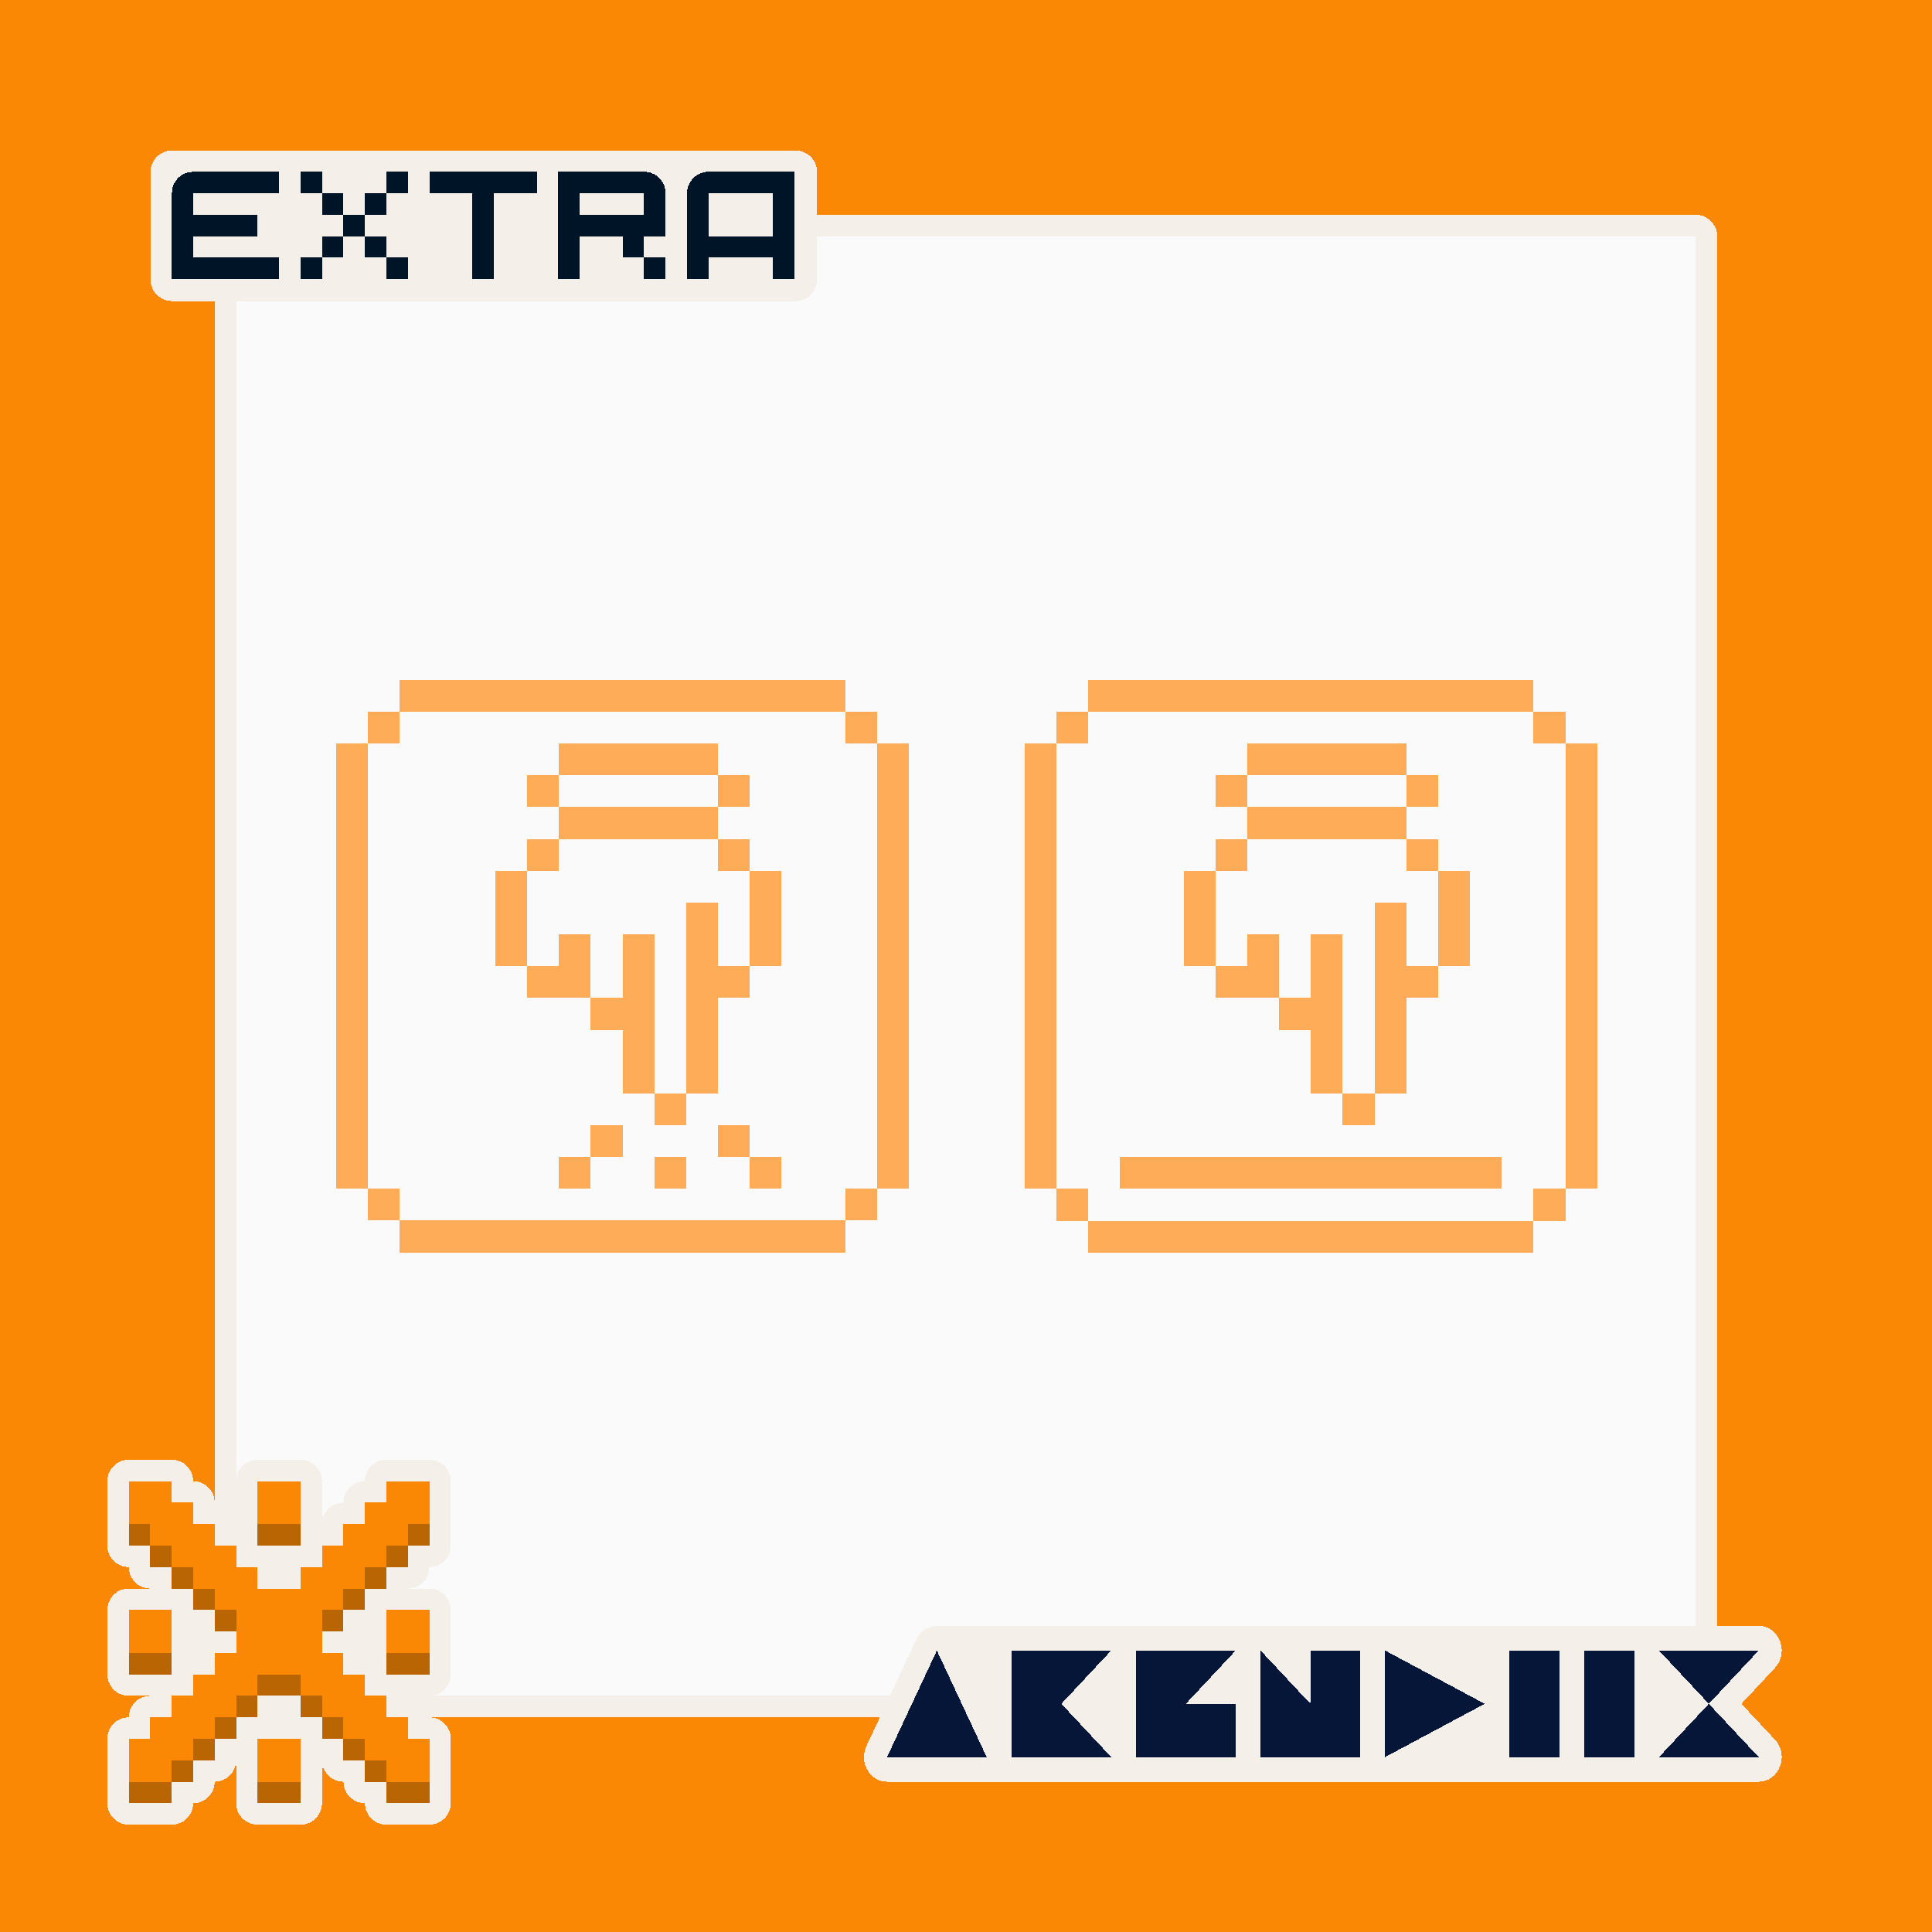 <?xml version="1.0" encoding="UTF-8" standalone="no"?>
<svg
   version="1.1"
   width="1080"
   height="1080"
   shape-rendering="crispEdges"
   id="svg276"
   sodipodi:docname="F1_S.svg"
   inkscape:version="1.4 (e7c3feb100, 2024-10-09)"
   xml:space="preserve"
   inkscape:export-filename="post26.png"
   inkscape:export-xdpi="96"
   inkscape:export-ydpi="96"
   xmlns:inkscape="http://www.inkscape.org/namespaces/inkscape"
   xmlns:sodipodi="http://sodipodi.sourceforge.net/DTD/sodipodi-0.dtd"
   xmlns="http://www.w3.org/2000/svg"
   xmlns:svg="http://www.w3.org/2000/svg"><defs
     id="defs276" /><sodipodi:namedview
     id="namedview276"
     pagecolor="#ffffff"
     bordercolor="#000000"
     borderopacity="0.25"
     inkscape:showpageshadow="2"
     inkscape:pageopacity="0.0"
     inkscape:pagecheckerboard="0"
     inkscape:deskcolor="#d1d1d1"
     inkscape:zoom="0.40833332"
     inkscape:cx="513.06124"
     inkscape:cy="596.32654"
     inkscape:window-width="1536"
     inkscape:window-height="792"
     inkscape:window-x="0"
     inkscape:window-y="0"
     inkscape:window-maximized="1"
     inkscape:current-layer="svg276" /><rect
     style="fill:#fafafa;fill-opacity:1;stroke-width:10;stroke-linecap:round;stroke-linejoin:round;stroke-miterlimit:4.4"
     id="rect3-3"
     width="1080"
     height="1080"
     x="0"
     y="0"
     inkscape:label="background" /><path
     d="M 0,0 V 1080 H 1080 V 0 Z m 132,120 h 816 c 1.451,0.027 2.885,0.317 4.232,0.855 0.451,0.171 0.833,0.417 1.256,0.639 0.847,0.435 1.639,0.969 2.359,1.592 0.385,0.339 0.727,0.681 1.066,1.066 0.622,0.721 1.157,1.513 1.592,2.359 0.222,0.423 0.467,0.805 0.639,1.256 0.539,1.347 0.829,2.781 0.855,4.232 v 816 c 0,6.627 -5.373,12 -12,12 H 132 c -6.627,0 -12,-5.373 -12,-12 V 132 c 0,-6.627 5.373,-12 12,-12 z"
     style="fill:#fa8805;stroke-width:18;stroke-linecap:round;stroke-linejoin:round;paint-order:markers stroke fill"
     id="path16"
     inkscape:label="background" /><path
     d="m 132,120 a 12,12 0 0 0 -12,12 v 816 a 12,12 0 0 0 12,12 h 816 a 12,12 0 0 0 12,-12 V 132 c 0,-1.501 -0.352,-2.908 -0.855,-4.232 a 12,12 0 0 0 -0.639,-1.256 c -0.446,-0.849 -0.964,-1.646 -1.592,-2.359 a 12,12 0 0 0 -1.066,-1.066 c -0.714,-0.628 -1.511,-1.146 -2.359,-1.592 a 12,12 0 0 0 -1.256,-0.639 C 950.908,120.352 949.501,120 948,120 Z m 0,12 h 12 804 V 948 H 132 V 144 Z"
     style="fill:#f5efe9;stroke-width:18;stroke-linecap:round;stroke-linejoin:round;paint-order:markers stroke fill"
     id="path17"
     inkscape:label="frame" /><g
     id="g4"
     inkscape:label="abendiix"><path
       d="m 565.474,908.869 c -0.011,0 -0.015,0.003 -0.026,0.003 h -41.739 v 0.045 c -0.939,0 -1.885,0.06 -2.831,0.289 -3.775,0.909 -6.97,3.585 -8.701,7.286 l -27.841,59.552 c -4.284,9.167 1.949,19.954 11.531,19.956 h 27.841 27.841 13.922 55.68 13.922 55.68 13.896 55.734 83.471 27.891 13.867 27.891 13.899 27.841 27.841 c 11.482,-0.004 17.231,-14.853 9.115,-23.539 l -18.724,-20.026 18.724,-20.026 c 8.121,-8.686 2.37,-23.539 -9.115,-23.542 h -55.682 c -0.011,3e-4 -0.015,0.002 -0.03,0.003 h -13.898 -27.841 -13.919 -27.841 -83.521 -27.841 -27.841 -13.891 -55.737 -13.865 c -0.011,-1.5e-4 -0.019,-0.003 -0.03,-0.003 z"
       style="fill:#f5efe9;fill-opacity:1;stroke:none;stroke-width:20;stroke-linecap:round;stroke-linejoin:round;paint-order:stroke markers fill"
       id="path3197"
       inkscape:label="outline" /><path
       d="m 523.712,922.658 -27.841,59.555 h 55.682 z m 41.76,0 v 59.555 h 55.682 l -27.841,-29.776 27.841,-29.779 z m 69.602,0 v 59.555 h 55.682 v -29.776 h -27.841 l 27.841,-29.779 z m 69.604,0 v 59.555 h 27.841 27.839 V 922.658 h -27.839 v 29.776 z m 69.602,0 v 59.555 l 55.682,-29.776 z m 69.602,0 v 59.555 h 27.841 V 922.658 Z m 41.76,0 v 59.555 h 27.841 V 922.658 Z m 41.763,0 27.839,29.776 27.841,-29.776 z m 27.839,29.776 -27.839,29.779 h 55.68 z"
       style="fill:#051638;stroke:none;stroke-width:20;stroke-linecap:round;stroke-linejoin:round;paint-order:stroke markers fill"
       id="path2"
       inkscape:label="shape" /></g><g
     id="g3-6"
     inkscape:label="extra_icon"><path
       d="m 72,816 c -6.627,6.6e-4 -11.999,5.373 -12,12 v 12 12 12 c 6.63e-4,6.627 5.373,11.999 12,12 6.63e-4,6.627 5.373,11.999 12,12 H 72 c -6.627,6.6e-4 -11.999,5.373 -12,12 v 12 12 12 c 6.63e-4,6.627 5.373,11.999 12,12 h 12 c -6.627,6.6e-4 -11.999,5.373 -12,12 -6.627,6.6e-4 -11.999,5.373 -12,12 v 12 12 12 c 6.63e-4,6.627 5.373,11.999 12,12 h 12 12 c 6.627,-7e-4 11.999,-5.373 12,-12 6.627,-7e-4 11.999,-5.373 12,-12 6.627,-6.6e-4 11.999,-5.373 12,-12 v 12 12 c 6.6e-4,6.627 5.373,11.999 12,12 h 12 12 c 6.627,-7e-4 11.999,-5.373 12,-12 v -12 -12 c 6.6e-4,6.627 5.373,11.999 12,12 6.6e-4,6.627 5.373,11.999 12,12 6.6e-4,6.627 5.373,11.999 12,12 h 12 12 c 6.627,-7e-4 11.999,-5.373 12,-12 v -12 -12 -12 c -6.6e-4,-6.627 -5.373,-11.999 -12,-12 -6.6e-4,-6.627 -5.373,-11.999 -12,-12 h 12 c 6.627,-6.6e-4 11.999,-5.373 12,-12 v -12 -12 -12 c -6.6e-4,-6.627 -5.373,-11.999 -12,-12 h -12 c 6.627,-6.6e-4 11.999,-5.373 12,-12 6.627,-6.6e-4 11.999,-5.373 12,-12 v -12 -12 -12 c -6.6e-4,-6.627 -5.373,-11.999 -12,-12 h -12 -12 c -6.627,6.6e-4 -11.999,5.373 -12,12 -6.627,6.6e-4 -11.999,5.373 -12,12 -6.627,6.6e-4 -11.999,5.373 -12,12 v -12 -12 c -6.6e-4,-6.627 -5.373,-11.999 -12,-12 h -12 -12 c -6.627,6.6e-4 -11.999,5.373 -12,12 v 12 12 c -6.6e-4,-6.627 -5.373,-11.999 -12,-12 -6.6e-4,-6.627 -5.373,-11.999 -12,-12 -6.6e-4,-6.627 -5.373,-11.999 -12,-12 H 84 Z"
       style="fill:#f5efe9;stroke-linecap:round;stroke-linejoin:round"
       id="path12"
       inkscape:label="outline" /><path
       d="m 72,852 v 12 H 84 v -12 z m 12,12 v 12 h 12 v -12 z m 12,12 v 12 h 12 v -12 z m 12,12 v 12 h 12 v -12 z m 12,12 v 12 h 12 v -12 z m 24,-48 v 12 h 12 12 v -12 h -12 z m 84,0 v 12 h 12 v -12 z m 0,12 h -12 v 12 h 12 z m -12,12 h -12 v 12 h 12 z m -12,12 h -12 v 12 h 12 z m -12,12 h -12 v 12 h 12 z M 72,924 v 12 h 12 12 v -12 h -12 z m 144,0 v 12 h 12 12 v -12 h -12 z m -72,12 v 12 h 12 12 v -12 h -12 z m 24,12 v 12 h 12 v -12 z m 12,12 v 12 h 12 v -12 z m 12,12 v 12 h 12 v -12 z m 12,12 v 12 h 12 v -12 z m 12,12 v 12 h 12 12 v -12 h -12 z m -72,-48 h -12 v 12 h 12 z m -12,12 h -12 v 12 h 12 z m -12,12 h -12 v 12 h 12 z m -12,12 h -12 v 12 h 12 z m -12,12 h -12 -12 v 12 h 12 12 z m 48,0 v 12 h 12 12 v -12 h -12 z"
       style="fill:#ba6504;stroke:none;stroke-width:1;stroke-linecap:round;stroke-linejoin:round;stroke-dasharray:none;stroke-opacity:1;paint-order:normal;shape-rendering:crispEdges"
       id="path124-1"
       inkscape:label="shadow" /><path
       d="m 72,828 v 12 12 H 84 v 12 h 12 v 12 h 12 v 12 h 12 v 12 h 12 v 12 12 h -12 v 12 h -12 v 12 h -12 v 12 h -12 v 12 H 72 v 12 12 h 12 12 v -12 h 12 v -12 h 12 v -12 h 12 v -12 h 12 v -12 h 12 12 v 12 h 12 v 12 h 12 v 12 h 12 v 12 h 12 v 12 h 12 12 v -12 -12 h -12 v -12 h -12 v -12 h -12 v -12 h -12 v -12 h -12 v -12 -12 h 12 v -12 h 12 v -12 h 12 v -12 h 12 v -12 h 12 v -12 -12 h -12 -12 v 12 h -12 v 12 h -12 v 12 h -12 v 12 h -12 v 12 h -12 -12 v -12 h -12 v -12 h -12 v -12 h -12 v -12 h -12 v -12 h -12 z m 72,0 v 12 12 h 12 12 v -12 -12 h -12 z m -72,72 v 12 12 h 12 12 v -12 -12 h -12 z m 144,0 v 12 12 h 12 12 v -12 -12 h -12 z m -72,72 v 12 12 h 12 12 v -12 -12 h -12 z"
       style="fill:#fa8805;stroke:none;stroke-width:1;stroke-linecap:round;stroke-linejoin:round;stroke-dasharray:none;stroke-opacity:1;paint-order:normal;shape-rendering:crispEdges"
       id="path125-8"
       inkscape:label="shape" /></g><g
     id="g2"
     inkscape:label="extra"
     transform="matrix(3.78,0,0,3.78,-2.3517754e-6,-2.3517754e-6)"><path
       d="m 96,84 c -6.628,8.33e-4 -12,5.373 -12,12 v 59.99 0.01 c 0,0.007 0.002,0.013 0.002,0.019 0.002,1.568 0.311,3.121 0.91,4.57 C 86.769,165.075 91.145,168 96,168 h 348 c 6.648,0 12,-5.352 12,-12 V 96 c 0,-6.648 -5.352,-12 -12,-12 H 96.002 Z"
       style="fill:#f5efe9;fill-opacity:1;stroke-width:18;stroke-linecap:round;stroke-linejoin:round;paint-order:markers stroke fill"
       id="path4"
       transform="scale(0.265)"
       inkscape:label="outline" /><path
       d="m 104.669,25.4 c -0.522,0.019 -1.031,0.166 -1.482,0.428 -0.979,0.568 -1.582,1.615 -1.581,2.747 H 101.6 v 3.175 3.175 3.175 3.175 h 3.175 v -3.175 h 3.175 3.175 3.175 V 41.275 h 3.175 V 38.1 34.925 31.75 28.575 25.4 H 114.3 h -3.175 -3.175 -3.175 c -0.035,-5.76e-4 -0.071,-5.76e-4 -0.106,0 z m 0.106,3.175 h 3.175 3.175 3.175 v 3.175 3.175 h -3.175 -3.175 -3.175 v -3.175 z"
       style="fill:#001427;stroke-width:0.265"
       id="path17-6-9-8-6-6"
       inkscape:label="a" /><path
       d="m 82.55,25.4 v 3.175 3.175 3.175 6.35 h 3.175 v -6.35 h 6.35 v 3.175 h 3.175 v -3.175 h 3.175 v -3.175 -3.175 c 0,-1.759 -1.416,-3.175 -3.175,-3.175 h -9.525 z m 12.7,12.7 v 3.175 h 3.175 v -3.175 z m -9.525,-9.525 h 1.588 4.762 3.175 v 3.175 H 87.313 85.725 Z"
       style="fill:#001427;stroke-width:2.646;stroke-linecap:round;stroke-linejoin:round"
       id="path2-3-2-1-4-6"
       inkscape:label="r" /><path
       d="m 63.5,25.4 v 3.175 h 3.175 3.175 v 3.175 3.175 3.175 3.175 h 3.175 v -3.175 -3.175 -3.175 -3.175 h 3.175 3.175 V 25.4 H 76.2 73.025 69.85 66.675 Z"
       style="fill:#001427;stroke-width:0.265"
       id="path4-6-5-1-2"
       inkscape:label="t" /><path
       d="m 44.45,25.4 v 3.175 h 3.175 V 25.4 Z m 3.175,3.175 v 3.175 h 3.175 v -3.175 z m 3.175,3.175 v 3.175 h 3.175 v -3.175 z m 3.175,0 h 3.175 v -3.175 h -3.175 z m 3.175,-3.175 h 3.175 V 25.4 h -3.175 z m -3.175,6.35 v 3.175 h 3.175 V 34.925 Z m 3.175,3.175 v 3.175 h 3.175 V 38.1 Z M 50.8,34.925 h -3.175 v 3.175 h 3.175 z m -3.175,3.175 h -3.175 v 3.175 h 3.175 z"
       style="fill:#001427;stroke-width:0.265"
       id="path32-5"
       inkscape:label="x" /><path
       d="m 28.576,25.4 v 0.018 c -0.035,-3e-4 -0.071,-8.28e-4 -0.106,0 -0.52,0.012 -1.028,0.153 -1.482,0.409 -0.974,0.571 -1.572,1.618 -1.569,2.747 h -0.019 v 3.175 3.175 3.175 3.175 h 3.175 3.175 3.175 3.175 3.175 V 38.1 H 38.1 34.925 31.75 28.576 v -3.175 h 3.175 3.175 3.175 V 31.75 H 34.925 31.75 28.576 v -0.019 -3.157 h 3.175 3.175 3.175 3.175 V 25.4 H 38.1 34.925 31.75 Z"
       style="fill:#001427;stroke-width:2.646;stroke-linecap:round;stroke-linejoin:round"
       id="path5-0-2-2-9-6-43-5"
       inkscape:label="e" /><g
       id="g3"
       inkscape:label="hold"
       transform="matrix(0.889,0,0,0.889,109.181,48.801)"><path
         d="m 58.208,58.208 v 5.292 h 5.292 5.292 5.292 5.292 5.292 5.292 5.292 5.292 5.292 5.292 5.292 5.292 5.292 5.292 v -5.292 H 127 h -5.292 -5.292 -5.292 -5.292 -5.292 -5.292 -5.292 -5.292 -5.292 -5.292 -5.292 -5.292 z m 74.083,5.292 v 5.292 h 5.292 v -5.292 z m 5.292,5.292 v 5.292 5.292 5.292 5.292 5.292 5.292 5.292 5.292 5.292 5.292 5.292 5.292 5.292 5.292 h 5.292 v -5.292 -5.292 -5.292 -5.292 -5.292 -5.292 -5.292 -5.292 -5.292 -5.292 -5.292 -5.292 -5.292 -5.292 z m 0,74.083 h -5.292 v 5.292 h 5.292 z m -5.292,5.292 H 127 h -5.292 -5.292 -5.292 -5.292 -5.292 -5.292 -5.292 -5.292 -5.292 -5.292 -5.292 -5.292 -5.292 v 5.292 h 5.292 5.292 5.292 5.292 5.292 5.292 5.292 5.292 5.292 5.292 5.292 5.292 5.292 5.292 z m -74.083,0 v -5.292 h -5.292 v 5.292 z m -5.292,-5.292 v -5.292 -5.292 -5.292 -5.292 -5.292 -5.292 -5.292 -5.292 -5.292 -5.292 -5.292 -5.292 -5.292 -5.292 h -5.292 v 5.292 5.292 5.292 5.292 5.292 5.292 5.292 5.292 5.292 5.292 5.292 5.292 5.292 5.292 z m 0,-74.083 h 5.292 v -5.292 h -5.292 z"
         style="fill:#ffac59;stroke-width:5.292"
         id="path109"
         inkscape:label="frame" /><path
         d="m 63.5,137.583 v 5.292 h 5.292 5.292 5.292 5.292 5.292 5.292 5.292 5.292 5.292 5.292 5.292 H 127 v -5.292 h -5.292 -5.292 -5.292 -5.292 -5.292 -5.292 -5.292 -5.292 -5.292 -5.292 -5.292 z"
         style="fill:#ffac59;stroke-width:5.292"
         id="path110"
         inkscape:label="hold" /><path
         d="m 84.667,68.792 v 5.292 h 5.292 5.292 5.292 5.292 5.292 v -5.292 h -5.292 -5.292 -5.292 -5.292 z m 26.458,5.292 v 5.292 h 5.292 v -5.292 z m 0,5.292 h -5.292 -5.292 -5.292 -5.292 -5.292 v 5.292 h 5.292 5.292 5.292 5.292 5.292 z m 0,5.292 v 5.292 h 5.292 v -5.292 z m 5.292,5.292 v 5.292 5.292 5.292 h 5.292 v -5.292 -5.292 -5.292 z m 0,15.875 h -5.292 v -5.292 -5.292 h -5.292 v 5.292 5.292 5.292 5.292 5.292 V 127 h 5.292 v -5.292 -5.292 -5.292 h 5.292 z M 105.833,127 h -5.292 v 5.292 h 5.292 z m -5.292,0 v -5.292 -5.292 -5.292 -5.292 -5.292 h -5.292 v 5.292 5.292 h -5.292 v 5.292 h 5.292 V 121.708 127 Z M 89.958,111.125 v -5.292 -5.292 h -5.292 v 5.292 h -5.292 v 5.292 h 5.292 z m -10.583,-5.292 v -5.292 -5.292 -5.292 h -5.292 v 5.292 5.292 5.292 z m 0,-15.875 h 5.292 v -5.292 h -5.292 z m 5.292,-10.583 v -5.292 h -5.292 v 5.292 z"
         style="fill:#ffac59;stroke-width:5.292"
         id="path111"
         inkscape:label="hand" /></g><g
       style="shape-rendering:crispEdges"
       id="g1"
       transform="matrix(4.704,0,0,4.704,49.731,100.542)"
       inkscape:label="tap"><path
         d="m 2,0 v 1 h 1 1 1 1 1 1 1 1 1 1 1 1 1 1 V 0 H 15 14 13 12 11 10 9 8 7 6 5 4 3 Z m 14,1 v 1 h 1 V 1 Z m 1,1 v 1 1 1 1 1 1 1 1 1 1 1 1 1 1 h 1 V 15 14 13 12 11 10 9 8 7 6 5 4 3 2 Z m 0,14 h -1 v 1 h 1 z m -1,1 H 15 14 13 12 11 10 9 8 7 6 5 4 3 2 v 1 h 1 1 1 1 1 1 1 1 1 1 1 1 1 1 z M 2,17 V 16 H 1 v 1 z M 1,16 V 15 14 13 12 11 10 9 8 7 6 5 4 3 2 H 0 v 1 1 1 1 1 1 1 1 1 1 1 1 1 1 z M 1,2 H 2 V 1 H 1 Z"
         style="fill:#ffac59;shape-rendering:crispEdges"
         id="path107"
         inkscape:label="frame" /><path
         d="m 8,14 v 1 h 1 v -1 z m 0,1 H 7 v 1 h 1 z"
         style="fill:#ffac59"
         id="path105"
         inkscape:label="tap3" /><path
         d="m 12,14 v 1 h 1 v -1 z m 1,1 v 1 h 1 v -1 z"
         style="fill:#ffac59"
         id="path106"
         inkscape:label="tap2" /><path
         d="m 11,15 h -1 v 1 h 1 z"
         style="fill:#ffac59"
         id="path104"
         inkscape:label="tap1" /><path
         d="m 7,2 v 1 h 1 1 1 1 1 V 2 H 11 10 9 8 Z m 5,1 v 1 h 1 V 3 Z m 0,1 H 11 10 9 8 7 v 1 h 1 1 1 1 1 z m 0,1 v 1 h 1 V 5 Z m 1,1 v 1 1 1 h 1 V 8 7 6 Z m 0,3 H 12 V 8 7 h -1 v 1 1 1 1 1 1 h 1 v -1 -1 -1 h 1 z m -2,4 h -1 v 1 h 1 z m -1,0 V 12 11 10 9 8 H 9 v 1 1 H 8 v 1 h 1 v 1 1 z M 8,10 V 9 8 H 7 V 9 H 6 v 1 H 7 Z M 6,9 V 8 7 6 H 5 V 7 8 9 Z M 6,6 H 7 V 5 H 6 Z M 7,4 V 3 H 6 v 1 z"
         style="fill:#ffac59"
         id="path111-3"
         inkscape:label="hand" /></g><rect
       style="fill:#fac990;fill-opacity:1;stroke-width:2.646;stroke-linecap:round;stroke-linejoin:round;stroke-miterlimit:4.4"
       id="rect3"
       width="2.592"
       height="0.648"
       x="302.597"
       y="268.255" /></g></svg>
